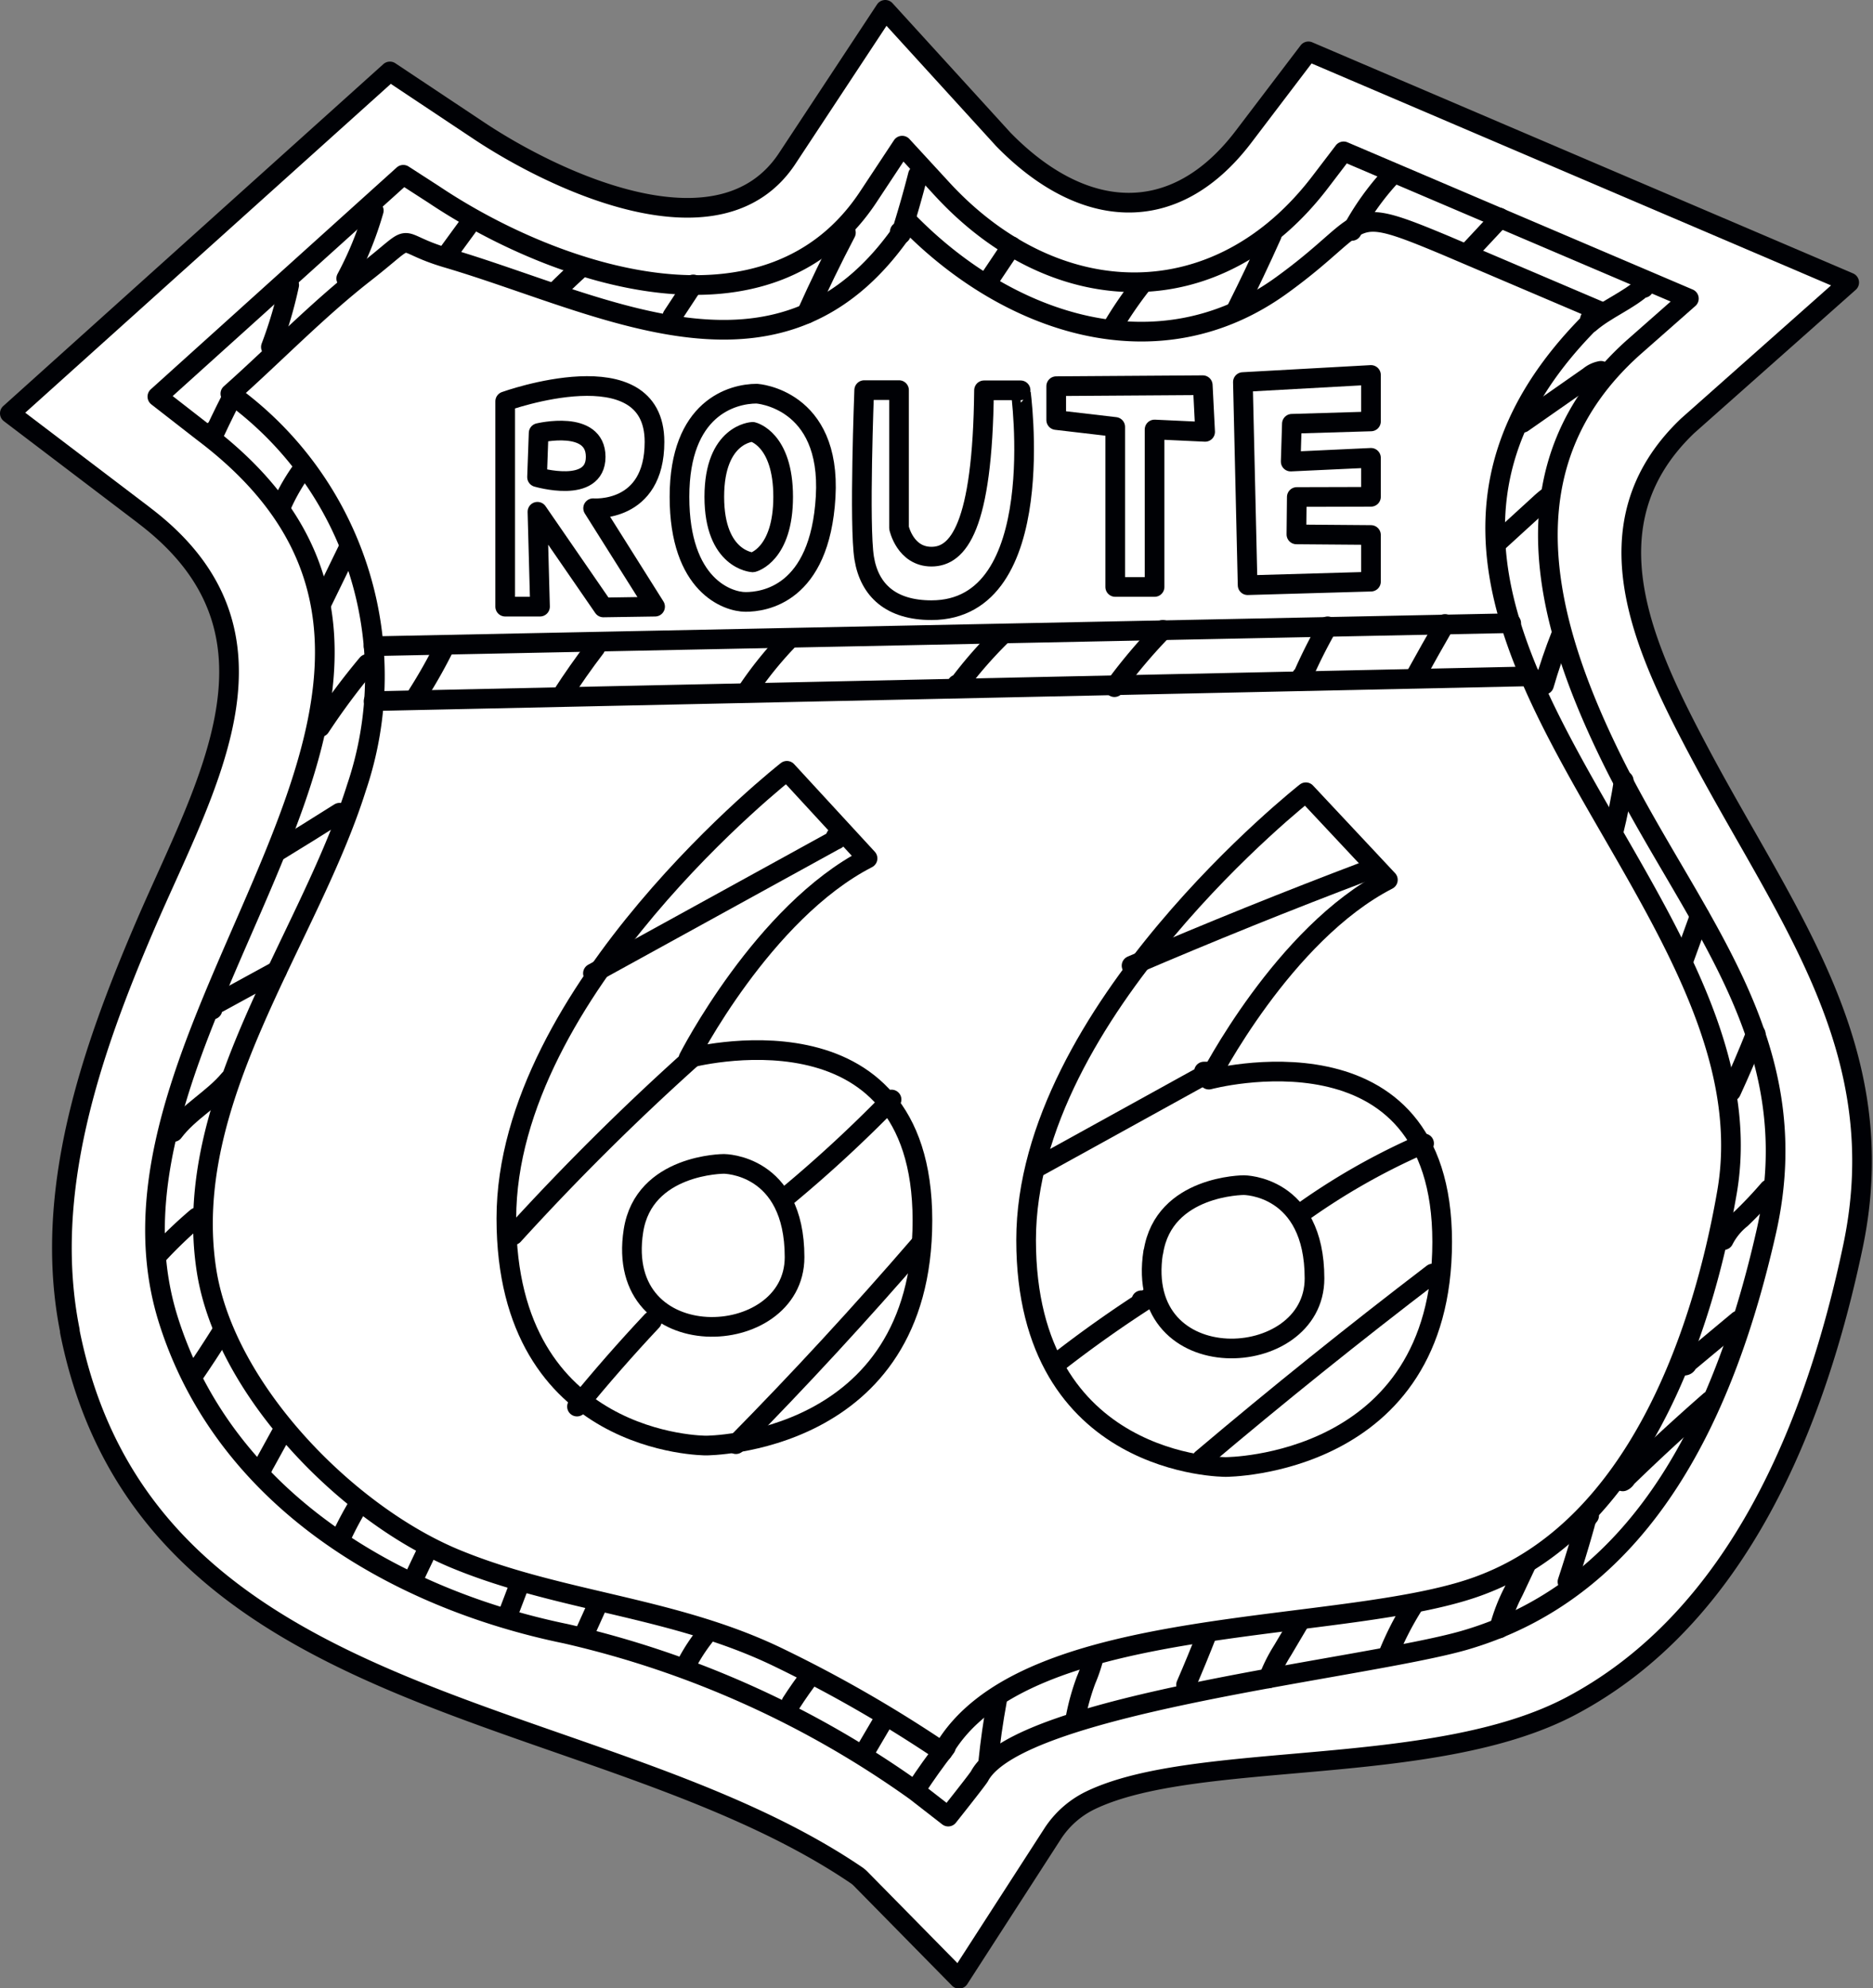 <svg xmlns="http://www.w3.org/2000/svg" viewBox="0 0 95.21 101"><rect x="0" y="0" width="95.21" height="101" fill="#808080" stroke="none"/><defs><style>.cls-1{fill:#fff;}.cls-1,.cls-2{stroke:#000105;stroke-linecap:round;stroke-linejoin:round;}.cls-2{fill:none;}</style></defs><title>Ресурс 5</title><g id="Слой_2" data-name="Слой 2"><g id="Layer_7" data-name="Layer 7"><path class="cls-1" d="M43.74,95.44a1.36,1.36,0,0,0-.19-.16c-13.25-9-36.08-8-40-27.63v-.06c-1.4-7,1.08-14.17,3.82-20.55,3.09-7.19,7.83-14.85,0-20.82l-.14-.11L.5,21,19.82,3.63l4.51,3C28.22,9.22,36.66,13.24,40.05,8L45,.5,51,7.08c4,4.1,8.67,4.52,12.21-.13l3.3-4.34L94,14.35l-8.22,7.29c-5.23,5-2.22,11.28.66,16.69,4.44,8.33,9.84,15.06,7.75,25-1.88,8.94-5.79,18.81-14.31,23.33-7,3.72-19.07,2.21-24.46,4.81a4.77,4.77,0,0,0-1.93,1.72l-4.74,7.34Z"/><path class="cls-2" d="M46.54,91A49.51,49.51,0,0,0,28.76,83c-8.66-1.78-17.37-6.85-20.22-16C3.75,51.55,27.12,34.69,10.38,22l-.13-.1L8,20.15,20.5,8.88l1.55,1c6.26,4.19,17.09,7.79,22.13.06L45.86,7.4l2.09,2.27c5.77,6.2,14,6.42,19.22-.5l1.13-1.48,17.55,7.48L83,17.68c-6.51,5.86-4.58,13.63-1.23,20.55,4.07,8.42,10.28,14.51,8,24.41-2,8.77-6,18-15.35,20.7-5.14,1.47-22.59,3.19-24.62,6.88,0,.06-1.6,2.07-1.6,2.07Z"/><path class="cls-2" d="M11.71,20c2.25-2,4.42-4.25,6.8-6.11,2.86-2.23,1.3-1.64,4.23-.78,8.13,2.4,17.25,7.69,23.44-1.83,5.08,5.19,12.7,7.78,19,3.19,4.56-3.3,3.09-4.18,8.31-2l7.89,3.36c-16,15.18,9.07,29.24,6.41,44.73-1.29,7.46-4.69,16.92-12.32,19.9C68.72,83.16,52,81.73,47.91,89a67.17,67.17,0,0,0-8.37-4.81c-5.29-2.55-11-2.8-16.26-4.94-5.51-2.22-11.82-8.58-12.78-14.69-1.35-8.68,5.17-16.76,7.62-24.54A17.67,17.67,0,0,0,11.71,20Z"/><line class="cls-2" x1="18.99" y1="32.83" x2="76.82" y2="31.66"/><line class="cls-2" x1="18.99" y1="35.62" x2="77.81" y2="34.36"/><path class="cls-2" d="M33.3,30.82l-3.15-5s3.12.27,3.12-3.37c0-4.8-7.59-2.06-7.59-2.06V30.82h1.77L27.32,26l3.35,4.86Zm-6-6.58L27.38,22s2.9-.7,2.9,1.21S27.3,24.24,27.3,24.24Z"/><path class="cls-2" d="M38.47,20c-1.24,0-3.93.72-3.93,5.24S37,30.58,37.9,30.58s3.78-.34,4.07-5.34S38.47,20,38.47,20Zm-.21,8.57s-1.95-.11-1.95-3.33,1.95-3.3,1.95-3.3,1.55.35,1.55,3.3S38.27,28.57,38.27,28.57Z"/><path class="cls-2" d="M43.93,19.82h1.77v7s.31,1.46,1.65,1.46,2.6-1.45,2.67-8.45h1.86S53.44,31,47.35,31c-2.05,0-3.15-1-3.42-2.64S43.93,19.82,43.93,19.82Z"/><polygon class="cls-2" points="53.69 19.62 53.69 21.34 56.69 21.69 56.69 29.82 58.69 29.82 58.69 21.82 61.26 21.94 61.14 19.57 53.69 19.62"/><polygon class="cls-2" points="63.18 19.41 63.42 29.73 69.69 29.55 69.69 27.18 65.9 27.15 65.92 25.25 69.69 25.24 69.69 23.26 65.61 23.45 65.67 21.53 69.69 21.41 69.69 19.05 63.18 19.41"/><path class="cls-2" d="M35,53.76s3.78-7.42,9.1-10.15L40,39.16S25.74,50.32,25.74,61.9,35.89,73.44,35.89,73.44s11,0,11-11.44S35,53.76,35,53.76ZM32.2,62.53c.53-3.4,4.6-3.4,4.6-3.4s3.59,0,3.59,4.74S31.19,69,32.2,62.53Z"/><path class="cls-2" d="M61.45,54.85s3.78-7.42,9.1-10.15l-4.17-4.45S52.16,51.41,52.16,63,62.31,74.53,62.31,74.53s11,0,11-11.44S61.45,54.85,61.45,54.85Zm-2.82,8.76c.53-3.4,4.6-3.4,4.6-3.4s3.59,0,3.59,4.74S57.61,70.13,58.62,63.61Z"/><path class="cls-2" d="M12,19.78q-.56,1.07-1.07,2.16v-.11"/><path class="cls-2" d="M15.4,23.81a10,10,0,0,0-1.06,1.81"/><path class="cls-2" d="M17.7,27.88l-1.35,2.77v-.15"/><path class="cls-2" d="M18.67,33.73a35.06,35.06,0,0,0-2.39,3.21"/><path class="cls-2" d="M17.26,41.29q-1.58,1-3.22,2"/><path class="cls-2" d="M14.08,49.32l-2.93,1.6a2.68,2.68,0,0,0-.46.29l.11.08"/><path class="cls-2" d="M11.66,54.84c-.84,1-2.06,1.63-2.84,2.67"/><path class="cls-2" d="M10,61.85a22.56,22.56,0,0,0-2,1.92"/><path class="cls-2" d="M11.28,67.66q-.73,1.17-1.51,2.3"/><path class="cls-2" d="M14.41,72.73s0,0-.06,0l-.87,1.58a2.34,2.34,0,0,0-.18.37"/><path class="cls-2" d="M18.27,76.37A16.91,16.91,0,0,0,17.39,78"/><path class="cls-2" d="M21.7,78.79,21,80.26"/><path class="cls-2" d="M26.41,80.48,25.83,82"/><path class="cls-2" d="M30.37,81.54,29.71,83"/><path class="cls-2" d="M36,82.9a9.23,9.23,0,0,0-1,1.46"/><path class="cls-2" d="M41.23,85.08q-.53.69-1,1.42"/><path class="cls-2" d="M45,87.24,43.9,89.11"/><path class="cls-2" d="M48.08,88.77q-.78,1-1.48,2.07"/><path class="cls-2" d="M50.68,86.4q-.29,1.57-.45,3.16"/><path class="cls-2" d="M55.6,84.2a7.87,7.87,0,0,1-.39,1.15,11.75,11.75,0,0,0-.54,1.94"/><path class="cls-2" d="M61.36,83q-.51,1.31-1.07,2.6"/><path class="cls-2" d="M66.07,82.37l-.87,1.47a8.14,8.14,0,0,0-.72,1.43"/><path class="cls-2" d="M71.8,81.63A15.73,15.73,0,0,0,70.59,84"/><path class="cls-2" d="M77.6,79.44l-.66,1.4a9.06,9.06,0,0,0-.73,1.89"/><path class="cls-2" d="M83.56,14.63l0-.08c-.82.74-1.9,1.14-2.74,1.86l0-.19"/><path class="cls-2" d="M81.38,18.84a1.29,1.29,0,0,0-.6.28l-3.38,2.36.21-.19"/><path class="cls-2" d="M78.71,25.23a5.28,5.28,0,0,0-.43.36l-2.19,2a.33.33,0,0,0,.12-.21"/><path class="cls-2" d="M79.35,32.27q-.49,1.24-.86,2.52"/><path class="cls-2" d="M82.54,39.66q-.2,1.31-.52,2.6L81.94,42"/><path class="cls-2" d="M86.4,46.54l-.85,2.34"/><path class="cls-2" d="M89.25,52.53Q88.67,54,88,55.45"/><path class="cls-2" d="M89.92,60.42q-.67.78-1.41,1.49A3.33,3.33,0,0,0,87.62,63"/><path class="cls-2" d="M88.37,67.09l-2.75,2.29a.16.16,0,0,0,.16-.13"/><path class="cls-2" d="M86.92,71.17q-2.29,2-4.43,4.09a.37.37,0,0,0,.2-.22"/><path class="cls-2" d="M80.78,77a.94.94,0,0,0-.21.44q-.41,1.47-.89,2.92"/><path class="cls-2" d="M76.16,11.05s0,0,.05,0,0,.06,0,.08L74.8,12.64"/><path class="cls-2" d="M70.72,8.93a13.57,13.57,0,0,0-2,2.8"/><path class="cls-2" d="M64.65,11.94q-.85,1.9-1.78,3.75"/><path class="cls-2" d="M58.05,14.43a20.39,20.39,0,0,0-1.56,2.29"/><path class="cls-2" d="M51.42,12.51l-1.18,1.76a.06.06,0,0,0,.07-.07"/><path class="cls-2" d="M46.66,8.89q-.39,1.52-.86,3a.1.1,0,0,1-.06-.12"/><path class="cls-2" d="M43,11.82q-1.05,2-2,4.12"/><path class="cls-2" d="M35.24,14.45l-1.06,1.61"/><path class="cls-2" d="M29.59,13.54q-.69.62-1.35,1.28"/><path class="cls-2" d="M24,11.26s0,0,0,0,0,0-.05,0l-1.14,1.56"/><path class="cls-2" d="M19,10.7a17.47,17.47,0,0,1-1.4,3.45"/><path class="cls-2" d="M14.7,14.48a21.73,21.73,0,0,1-.93,3.15"/><path class="cls-2" d="M22.63,32.79a26.31,26.31,0,0,1-1.42,2.52"/><path class="cls-2" d="M30.27,32.9q-.9,1.18-1.7,2.42"/><path class="cls-2" d="M40,32.59a19,19,0,0,0-2,2.49"/><path class="cls-2" d="M50.87,32.32a21.75,21.75,0,0,0-2.22,2.56v-.11"/><path class="cls-2" d="M59.11,32a27.36,27.36,0,0,0-2.46,2.91"/><path class="cls-2" d="M67.49,31.82a27,27,0,0,0-1.32,2.64l0-.1"/><path class="cls-2" d="M73.45,31.7Q72.7,33,72,34.27"/><path class="cls-2" d="M46.73,63.27q-4.49,5.2-9.32,10.1"/><path class="cls-2" d="M45.32,55.86a68,68,0,0,1-5.42,5l.14-.15"/><path class="cls-2" d="M35.1,53.81a126.23,126.23,0,0,0-9,8.94"/><path class="cls-2" d="M33.14,67.11q-2,2.13-3.81,4.35l.11-.3"/><path class="cls-2" d="M30.14,49.45l12.33-6.78c.06,0,.12-.08.11-.15s-.14,0-.09,0"/><path class="cls-2" d="M57.52,49.06q5.94-2.55,12-4.84"/><path class="cls-2" d="M52.86,59.23l8.68-4.79-.34,0"/><path class="cls-2" d="M53.71,69.26q2.28-1.78,4.72-3.34a.57.57,0,0,1-.41.14"/><path class="cls-2" d="M61.09,74.13q5.75-4.86,11.74-9.43"/><path class="cls-2" d="M66,61.73a33.68,33.68,0,0,1,6.39-3.64"/></g></g></svg>